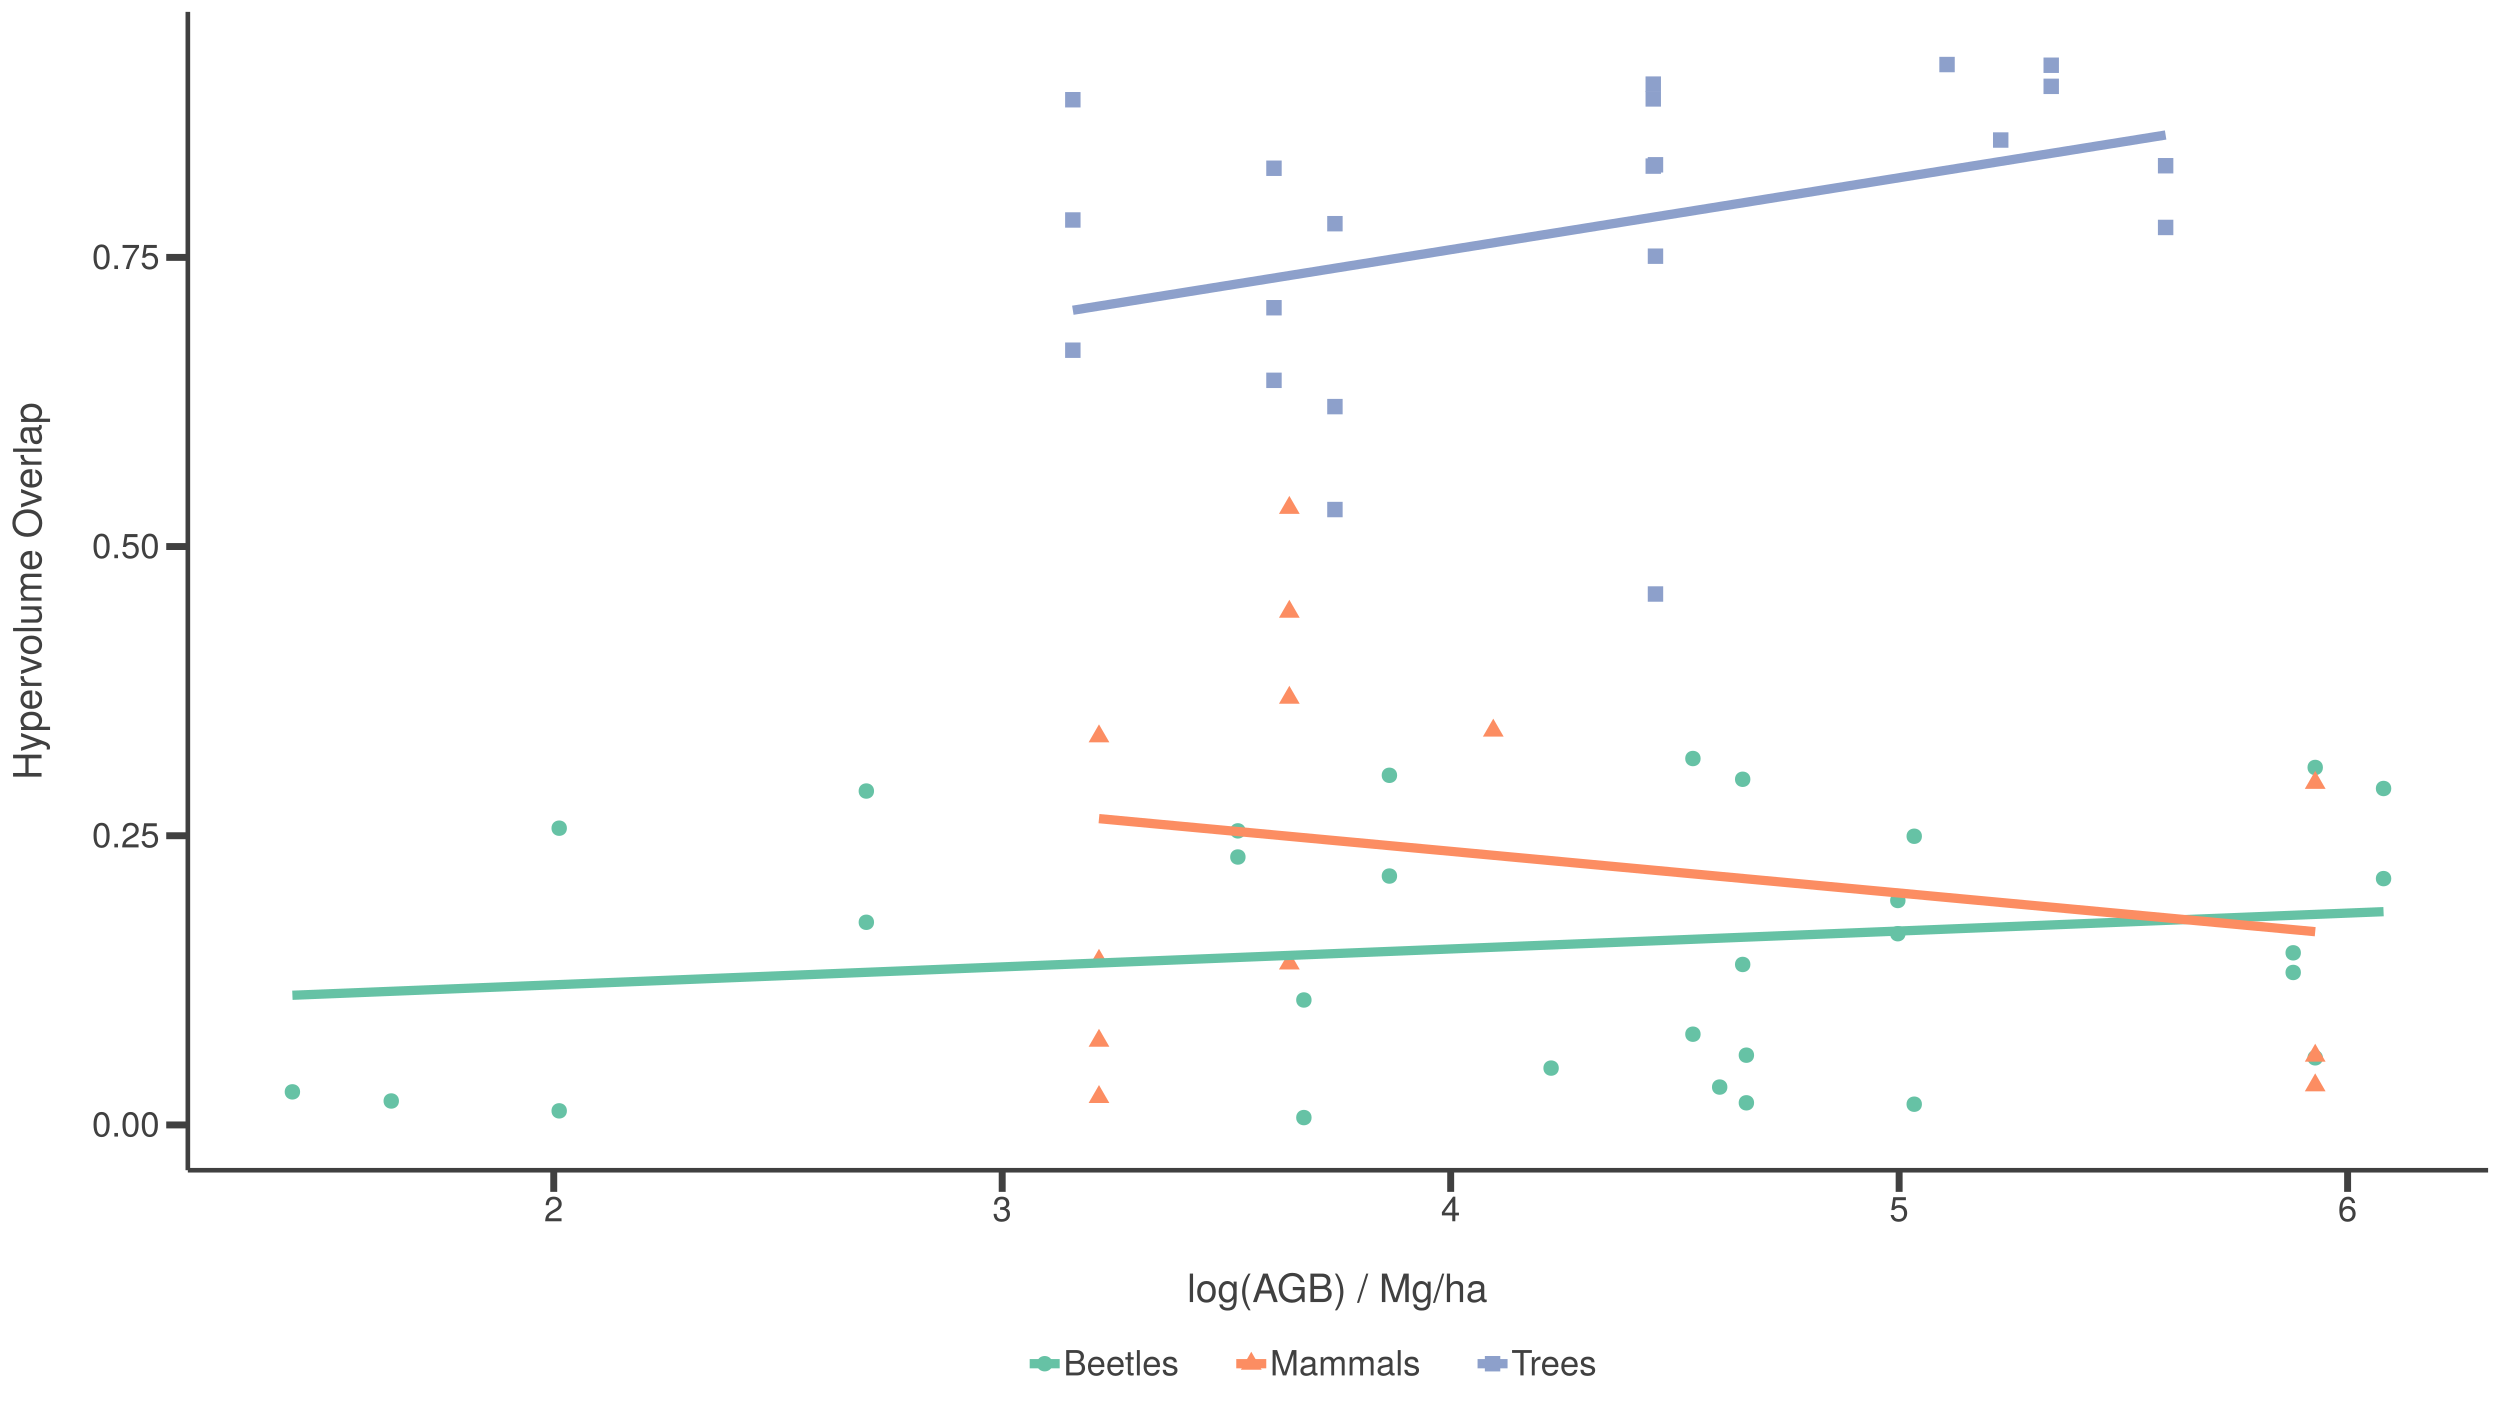 <?xml version="1.0" encoding="UTF-8"?>
<svg xmlns="http://www.w3.org/2000/svg" xmlns:xlink="http://www.w3.org/1999/xlink" width="1152pt" height="648pt" viewBox="0 0 1152 648" version="1.1">
<defs>
<g>
<symbol overflow="visible" id="glyph0-0">
<path style="stroke:none;" d=""/>
</symbol>
<symbol overflow="visible" id="glyph0-1">
<path style="stroke:none;" d="M 8.109 -5.453 C 8.109 -9.391 6.859 -11.344 4.406 -11.344 C 1.953 -11.344 0.688 -9.359 0.688 -5.547 C 0.688 -1.734 1.969 0.234 4.406 0.234 C 6.797 0.234 8.109 -1.734 8.109 -5.453 Z M 6.672 -5.578 C 6.672 -2.375 5.938 -0.922 4.375 -0.922 C 2.875 -0.922 2.125 -2.438 2.125 -5.531 C 2.125 -8.641 2.875 -10.094 4.406 -10.094 C 5.922 -10.094 6.672 -8.625 6.672 -5.578 Z M 6.672 -5.578 "/>
</symbol>
<symbol overflow="visible" id="glyph0-2">
<path style="stroke:none;" d="M 3.062 0 L 3.062 -1.656 L 1.391 -1.656 L 1.391 0 Z M 3.062 0 "/>
</symbol>
<symbol overflow="visible" id="glyph0-3">
<path style="stroke:none;" d="M 8.172 -8.016 C 8.172 -9.938 6.688 -11.344 4.547 -11.344 C 2.219 -11.344 0.875 -10.156 0.797 -7.406 L 2.203 -7.406 C 2.312 -9.312 3.109 -10.109 4.5 -10.109 C 5.781 -10.109 6.734 -9.203 6.734 -7.984 C 6.734 -7.094 6.203 -6.312 5.203 -5.75 L 3.734 -4.906 C 1.359 -3.562 0.672 -2.5 0.547 0 L 8.094 0 L 8.094 -1.391 L 2.125 -1.391 C 2.266 -2.312 2.781 -2.906 4.172 -3.734 L 5.781 -4.594 C 7.359 -5.438 8.172 -6.625 8.172 -8.016 Z M 8.172 -8.016 "/>
</symbol>
<symbol overflow="visible" id="glyph0-4">
<path style="stroke:none;" d="M 8.203 -3.766 C 8.203 -6 6.719 -7.469 4.547 -7.469 C 3.75 -7.469 3.109 -7.266 2.453 -6.781 L 2.891 -9.719 L 7.609 -9.719 L 7.609 -11.109 L 1.766 -11.109 L 0.906 -5.172 L 2.203 -5.172 C 2.859 -5.953 3.406 -6.219 4.281 -6.219 C 5.812 -6.219 6.766 -5.25 6.766 -3.562 C 6.766 -1.938 5.828 -1.016 4.281 -1.016 C 3.062 -1.016 2.297 -1.625 1.969 -2.906 L 0.562 -2.906 C 1.031 -0.656 2.297 0.234 4.312 0.234 C 6.609 0.234 8.203 -1.359 8.203 -3.766 Z M 8.203 -3.766 "/>
</symbol>
<symbol overflow="visible" id="glyph0-5">
<path style="stroke:none;" d="M 8.312 -9.922 L 8.312 -11.109 L 0.734 -11.109 L 0.734 -9.719 L 6.859 -9.719 C 4.609 -6.859 3.016 -3.547 2.203 0 L 3.719 0 C 4.344 -3.656 5.938 -7.094 8.312 -9.922 Z M 8.312 -9.922 "/>
</symbol>
<symbol overflow="visible" id="glyph0-6">
<path style="stroke:none;" d="M 8.094 -3.297 C 8.094 -4.672 7.531 -5.469 6.172 -5.938 C 7.234 -6.359 7.766 -7.094 7.766 -8.219 C 7.766 -10.172 6.469 -11.344 4.297 -11.344 C 2.016 -11.344 0.797 -10.094 0.75 -7.688 L 2.156 -7.688 C 2.188 -9.359 2.875 -10.109 4.312 -10.109 C 5.562 -10.109 6.312 -9.375 6.312 -8.172 C 6.312 -6.953 5.797 -6.469 3.531 -6.469 L 3.531 -5.281 L 4.297 -5.281 C 5.859 -5.281 6.656 -4.547 6.656 -3.281 C 6.656 -1.859 5.781 -1.016 4.297 -1.016 C 2.766 -1.016 2.016 -1.781 1.922 -3.422 L 0.516 -3.422 C 0.688 -0.891 1.938 0.234 4.25 0.234 C 6.594 0.234 8.094 -1.156 8.094 -3.297 Z M 8.094 -3.297 "/>
</symbol>
<symbol overflow="visible" id="glyph0-7">
<path style="stroke:none;" d="M 8.312 -2.719 L 8.312 -3.984 L 6.641 -3.984 L 6.641 -11.344 L 5.594 -11.344 L 0.453 -4.203 L 0.453 -2.719 L 5.234 -2.719 L 5.234 0 L 6.641 0 L 6.641 -2.719 Z M 5.234 -3.984 L 1.688 -3.984 L 5.234 -8.938 Z M 5.234 -3.984 "/>
</symbol>
<symbol overflow="visible" id="glyph0-8">
<path style="stroke:none;" d="M 8.203 -3.516 C 8.203 -5.625 6.766 -7.062 4.734 -7.062 C 3.609 -7.062 2.734 -6.625 2.125 -5.797 C 2.141 -8.562 3.047 -10.094 4.656 -10.094 C 5.641 -10.094 6.344 -9.469 6.562 -8.391 L 7.969 -8.391 C 7.703 -10.234 6.484 -11.344 4.75 -11.344 C 2.109 -11.344 0.688 -9.125 0.688 -5.172 C 0.688 -1.625 1.906 0.234 4.5 0.234 C 6.656 0.234 8.203 -1.297 8.203 -3.516 Z M 6.766 -3.406 C 6.766 -1.984 5.812 -1.016 4.516 -1.016 C 3.203 -1.016 2.203 -2.031 2.203 -3.484 C 2.203 -4.891 3.172 -5.812 4.562 -5.812 C 5.922 -5.812 6.766 -4.922 6.766 -3.406 Z M 6.766 -3.406 "/>
</symbol>
<symbol overflow="visible" id="glyph0-9">
<path style="stroke:none;" d="M 9.969 -3.328 C 9.969 -4.734 9.328 -5.578 7.844 -6.156 C 8.891 -6.656 9.453 -7.516 9.453 -8.703 C 9.453 -10.406 8.203 -11.656 6 -11.656 L 1.266 -11.656 L 1.266 0 L 6.531 0 C 8.625 0 9.969 -1.406 9.969 -3.328 Z M 7.969 -8.5 C 7.969 -7.312 7.281 -6.641 5.625 -6.641 L 2.75 -6.641 L 2.75 -10.359 L 5.625 -10.359 C 7.281 -10.359 7.969 -9.688 7.969 -8.5 Z M 8.484 -3.312 C 8.484 -2.188 7.797 -1.312 6.391 -1.312 L 2.75 -1.312 L 2.75 -5.328 L 6.391 -5.328 C 7.797 -5.328 8.484 -4.453 8.484 -3.312 Z M 8.484 -3.312 "/>
</symbol>
<symbol overflow="visible" id="glyph0-10">
<path style="stroke:none;" d="M 8.203 -3.812 C 8.203 -5.031 8.109 -5.797 7.875 -6.422 C 7.328 -7.797 6.047 -8.625 4.484 -8.625 C 2.141 -8.625 0.641 -6.891 0.641 -4.141 C 0.641 -1.391 2.094 0.234 4.453 0.234 C 6.375 0.234 7.703 -0.844 8.031 -2.547 L 6.688 -2.547 C 6.312 -1.438 5.562 -0.984 4.5 -0.984 C 3.109 -0.984 2.062 -1.891 2.031 -3.812 Z M 6.781 -4.984 C 6.781 -4.984 6.781 -4.922 6.766 -4.891 L 2.062 -4.891 C 2.172 -6.391 3.125 -7.391 4.469 -7.391 C 5.781 -7.391 6.781 -6.297 6.781 -4.984 Z M 6.781 -4.984 "/>
</symbol>
<symbol overflow="visible" id="glyph0-11">
<path style="stroke:none;" d="M 4.062 0 L 4.062 -1.125 C 3.891 -1.078 3.688 -1.062 3.422 -1.062 C 2.844 -1.062 2.688 -1.219 2.688 -1.812 L 2.688 -7.297 L 4.062 -7.297 L 4.062 -8.391 L 2.688 -8.391 L 2.688 -10.688 L 1.359 -10.688 L 1.359 -8.391 L 0.219 -8.391 L 0.219 -7.297 L 1.359 -7.297 L 1.359 -1.219 C 1.359 -0.375 1.938 0.109 2.969 0.109 C 3.297 0.109 3.609 0.078 4.062 0 Z M 4.062 0 "/>
</symbol>
<symbol overflow="visible" id="glyph0-12">
<path style="stroke:none;" d="M 2.422 0 L 2.422 -11.656 L 1.094 -11.656 L 1.094 0 Z M 2.422 0 "/>
</symbol>
<symbol overflow="visible" id="glyph0-13">
<path style="stroke:none;" d="M 7.344 -2.359 C 7.344 -3.594 6.641 -4.219 4.969 -4.625 L 3.703 -4.922 C 2.609 -5.188 2.141 -5.531 2.141 -6.125 C 2.141 -6.891 2.828 -7.391 3.922 -7.391 C 4.984 -7.391 5.562 -6.922 5.594 -6.047 L 7.016 -6.047 C 6.984 -7.703 5.906 -8.625 3.969 -8.625 C 2.016 -8.625 0.75 -7.609 0.75 -6.062 C 0.75 -4.75 1.422 -4.125 3.406 -3.641 L 4.656 -3.344 C 5.578 -3.125 5.953 -2.844 5.953 -2.234 C 5.953 -1.453 5.172 -0.984 4 -0.984 C 2.797 -0.984 2.125 -1.281 1.953 -2.562 L 0.547 -2.562 C 0.609 -0.625 1.703 0.234 3.891 0.234 C 6 0.234 7.344 -0.734 7.344 -2.359 Z M 7.344 -2.359 "/>
</symbol>
<symbol overflow="visible" id="glyph0-14">
<path style="stroke:none;" d="M 12.172 0 L 12.172 -11.656 L 10.109 -11.656 L 6.719 -1.5 L 3.266 -11.656 L 1.203 -11.656 L 1.203 0 L 2.609 0 L 2.609 -9.781 L 5.922 0 L 7.484 0 L 10.766 -9.781 L 10.766 0 Z M 12.172 0 "/>
</symbol>
<symbol overflow="visible" id="glyph0-15">
<path style="stroke:none;" d="M 8.562 -0.031 L 8.562 -1.047 C 8.422 -1.016 8.359 -1.016 8.266 -1.016 C 7.812 -1.016 7.547 -1.25 7.547 -1.656 L 7.547 -6.344 C 7.547 -7.828 6.469 -8.625 4.406 -8.625 C 2.375 -8.625 1.125 -7.844 1.047 -5.906 L 2.391 -5.906 C 2.5 -6.922 3.109 -7.391 4.359 -7.391 C 5.547 -7.391 6.219 -6.938 6.219 -6.141 L 6.219 -5.797 C 6.219 -5.234 5.891 -4.984 4.828 -4.859 C 2.938 -4.625 2.656 -4.562 2.141 -4.359 C 1.172 -3.953 0.672 -3.203 0.672 -2.172 C 0.672 -0.656 1.734 0.234 3.422 0.234 C 4.5 0.234 5.531 -0.203 6.266 -0.984 C 6.422 -0.359 6.984 0.109 7.641 0.109 C 7.922 0.109 8.125 0.078 8.562 -0.031 Z M 6.219 -2.891 C 6.219 -1.703 5.016 -0.922 3.719 -0.922 C 2.672 -0.922 2.062 -1.297 2.062 -2.203 C 2.062 -3.094 2.656 -3.469 4.078 -3.688 C 5.484 -3.875 5.781 -3.938 6.219 -4.141 Z M 6.219 -2.891 "/>
</symbol>
<symbol overflow="visible" id="glyph0-16">
<path style="stroke:none;" d="M 12.156 0 L 12.156 -6.281 C 12.156 -7.797 11.328 -8.625 9.766 -8.625 C 8.641 -8.625 7.969 -8.281 7.188 -7.344 C 6.688 -8.234 6.016 -8.625 4.922 -8.625 C 3.812 -8.625 3.078 -8.203 2.359 -7.203 L 2.359 -8.391 L 1.141 -8.391 L 1.141 0 L 2.469 0 L 2.469 -5.266 C 2.469 -6.484 3.344 -7.453 4.438 -7.453 C 5.422 -7.453 5.984 -6.844 5.984 -5.781 L 5.984 0 L 7.312 0 L 7.312 -5.266 C 7.312 -6.484 8.203 -7.453 9.297 -7.453 C 10.266 -7.453 10.828 -6.828 10.828 -5.781 L 10.828 0 Z M 12.156 0 "/>
</symbol>
<symbol overflow="visible" id="glyph0-17">
<path style="stroke:none;" d="M 9.484 -10.359 L 9.484 -11.656 L 0.344 -11.656 L 0.344 -10.359 L 4.172 -10.359 L 4.172 0 L 5.656 0 L 5.656 -10.359 Z M 9.484 -10.359 "/>
</symbol>
<symbol overflow="visible" id="glyph0-18">
<path style="stroke:none;" d="M 5.141 -7.219 L 5.141 -8.578 C 4.906 -8.609 4.797 -8.625 4.625 -8.625 C 3.766 -8.625 3.109 -8.109 2.344 -6.859 L 2.344 -8.391 L 1.125 -8.391 L 1.125 0 L 2.453 0 L 2.453 -4.359 C 2.453 -6.234 3.078 -7.188 5.141 -7.219 Z M 5.141 -7.219 "/>
</symbol>
<symbol overflow="visible" id="glyph1-0">
<path style="stroke:none;" d=""/>
</symbol>
<symbol overflow="visible" id="glyph1-1">
<path style="stroke:none;" d="M 2.719 0 L 2.719 -13.125 L 1.219 -13.125 L 1.219 0 Z M 2.719 0 "/>
</symbol>
<symbol overflow="visible" id="glyph1-2">
<path style="stroke:none;" d="M 9.188 -4.641 C 9.188 -7.906 7.609 -9.703 4.891 -9.703 C 2.25 -9.703 0.641 -7.891 0.641 -4.719 C 0.641 -1.547 2.234 0.266 4.906 0.266 C 7.562 0.266 9.188 -1.547 9.188 -4.641 Z M 7.609 -4.656 C 7.609 -2.453 6.562 -1.109 4.906 -1.109 C 3.234 -1.109 2.219 -2.438 2.219 -4.719 C 2.219 -6.984 3.234 -8.312 4.906 -8.312 C 6.609 -8.312 7.609 -7 7.609 -4.656 Z M 7.609 -4.656 "/>
</symbol>
<symbol overflow="visible" id="glyph1-3">
<path style="stroke:none;" d="M 8.797 -1.547 L 8.797 -9.438 L 7.422 -9.438 L 7.422 -8.062 C 6.656 -9.188 5.734 -9.703 4.531 -9.703 C 2.141 -9.703 0.516 -7.688 0.516 -4.625 C 0.516 -1.656 2.203 0.266 4.406 0.266 C 5.594 0.266 6.422 -0.234 7.422 -1.422 L 7.422 -0.797 C 7.422 1.703 6.391 2.656 4.641 2.656 C 3.453 2.656 2.531 2.234 2.359 1.078 L 0.828 1.078 C 0.984 2.859 2.375 3.922 4.594 3.922 C 7.547 3.922 8.797 2.609 8.797 -1.547 Z M 7.266 -4.656 C 7.266 -2.406 6.297 -1.109 4.719 -1.109 C 3.078 -1.109 2.094 -2.438 2.094 -4.719 C 2.094 -6.984 3.094 -8.312 4.703 -8.312 C 6.312 -8.312 7.266 -6.953 7.266 -4.656 Z M 7.266 -4.656 "/>
</symbol>
<symbol overflow="visible" id="glyph1-4">
<path style="stroke:none;" d="M 5.234 3.812 C 3.656 1.234 2.766 -1.781 2.766 -4.656 C 2.766 -7.531 3.656 -10.562 5.234 -13.125 L 4.25 -13.125 C 2.453 -10.766 1.312 -7.484 1.312 -4.656 C 1.312 -1.812 2.453 1.453 4.25 3.812 Z M 5.234 3.812 "/>
</symbol>
<symbol overflow="visible" id="glyph1-5">
<path style="stroke:none;" d="M 11.75 0 L 7.141 -13.125 L 4.984 -13.125 L 0.312 0 L 2.094 0 L 3.469 -3.938 L 8.531 -3.938 L 9.875 0 Z M 8.062 -5.344 L 3.891 -5.344 L 6.047 -11.328 Z M 8.062 -5.344 "/>
</symbol>
<symbol overflow="visible" id="glyph1-6">
<path style="stroke:none;" d="M 12.766 0 L 12.766 -6.938 L 7.297 -6.938 L 7.297 -5.453 L 11.281 -5.453 L 11.281 -5.094 C 11.281 -2.75 9.562 -1.156 7.156 -1.156 C 4.188 -1.156 2.469 -3.312 2.469 -6.516 C 2.469 -9.734 4.297 -11.969 7.078 -11.969 C 9.078 -11.969 10.516 -10.828 10.875 -9.141 L 12.578 -9.141 C 12.109 -11.812 10.094 -13.453 7.094 -13.453 C 3.078 -13.453 0.797 -10.344 0.797 -6.422 C 0.797 -2.391 3.266 0.328 6.797 0.328 C 8.594 0.328 10.016 -0.312 11.281 -1.734 L 11.703 0 Z M 12.766 0 "/>
</symbol>
<symbol overflow="visible" id="glyph1-7">
<path style="stroke:none;" d="M 11.219 -3.75 C 11.219 -5.328 10.5 -6.281 8.812 -6.938 C 10.016 -7.484 10.641 -8.453 10.641 -9.797 C 10.641 -11.703 9.234 -13.125 6.75 -13.125 L 1.422 -13.125 L 1.422 0 L 7.344 0 C 9.703 0 11.219 -1.578 11.219 -3.75 Z M 8.969 -9.562 C 8.969 -8.219 8.188 -7.469 6.344 -7.469 L 3.094 -7.469 L 3.094 -11.641 L 6.344 -11.641 C 8.188 -11.641 8.969 -10.891 8.969 -9.562 Z M 9.547 -3.719 C 9.547 -2.469 8.766 -1.469 7.188 -1.469 L 3.094 -1.469 L 3.094 -6 L 7.188 -6 C 8.766 -6 9.547 -5 9.547 -3.719 Z M 9.547 -3.719 "/>
</symbol>
<symbol overflow="visible" id="glyph1-8">
<path style="stroke:none;" d="M 4.609 -4.641 C 4.609 -7.484 3.469 -10.766 1.672 -13.125 L 0.688 -13.125 C 2.266 -10.547 3.156 -7.531 3.156 -4.641 C 3.156 -1.781 2.266 1.266 0.688 3.812 L 1.672 3.812 C 3.469 1.453 4.609 -1.812 4.609 -4.641 Z M 4.609 -4.641 "/>
</symbol>
<symbol overflow="visible" id="glyph1-9">
<path style="stroke:none;" d=""/>
</symbol>
<symbol overflow="visible" id="glyph1-10">
<path style="stroke:none;" d="M 5.109 -13.125 L 4.125 -13.125 L -0.141 0.359 L 0.844 0.359 Z M 5.109 -13.125 "/>
</symbol>
<symbol overflow="visible" id="glyph1-11">
<path style="stroke:none;" d="M 13.703 0 L 13.703 -13.125 L 11.375 -13.125 L 7.562 -1.688 L 3.672 -13.125 L 1.344 -13.125 L 1.344 0 L 2.938 0 L 2.938 -11 L 6.656 0 L 8.422 0 L 12.109 -11 L 12.109 0 Z M 13.703 0 "/>
</symbol>
<symbol overflow="visible" id="glyph1-12">
<path style="stroke:none;" d="M 8.75 0 L 8.75 -7.125 C 8.75 -8.719 7.609 -9.703 5.781 -9.703 C 4.453 -9.703 3.641 -9.281 2.75 -8.141 L 2.75 -13.125 L 1.266 -13.125 L 1.266 0 L 2.75 0 L 2.75 -5.203 C 2.75 -7.125 3.766 -8.391 5.312 -8.391 C 6.375 -8.391 7.25 -7.781 7.25 -6.531 L 7.25 0 Z M 8.75 0 "/>
</symbol>
<symbol overflow="visible" id="glyph1-13">
<path style="stroke:none;" d="M 9.625 -0.031 L 9.625 -1.172 C 9.469 -1.141 9.391 -1.141 9.312 -1.141 C 8.781 -1.141 8.5 -1.406 8.5 -1.875 L 8.5 -7.125 C 8.5 -8.797 7.266 -9.703 4.953 -9.703 C 2.656 -9.703 1.266 -8.812 1.172 -6.641 L 2.688 -6.641 C 2.812 -7.797 3.484 -8.312 4.891 -8.312 C 6.25 -8.312 7 -7.812 7 -6.906 L 7 -6.516 C 7 -5.891 6.625 -5.609 5.438 -5.469 C 3.312 -5.203 2.984 -5.125 2.406 -4.891 C 1.312 -4.453 0.75 -3.594 0.75 -2.453 C 0.75 -0.734 1.938 0.266 3.859 0.266 C 5.062 0.266 6.234 -0.234 7.062 -1.109 C 7.219 -0.391 7.859 0.125 8.609 0.125 C 8.906 0.125 9.141 0.094 9.625 -0.031 Z M 7 -3.266 C 7 -1.906 5.641 -1.047 4.172 -1.047 C 3 -1.047 2.328 -1.453 2.328 -2.484 C 2.328 -3.469 2.984 -3.906 4.594 -4.141 C 6.172 -4.359 6.5 -4.422 7 -4.656 Z M 7 -3.266 "/>
</symbol>
<symbol overflow="visible" id="glyph2-0">
<path style="stroke:none;" d=""/>
</symbol>
<symbol overflow="visible" id="glyph2-1">
<path style="stroke:none;" d="M 0 -11.594 L -13.125 -11.594 L -13.125 -9.922 L -7.453 -9.922 L -7.453 -3.172 L -13.125 -3.172 L -13.125 -1.5 L 0 -1.5 L 0 -3.172 L -5.969 -3.172 L -5.969 -9.922 L 0 -9.922 Z M 0 -11.594 "/>
</symbol>
<symbol overflow="visible" id="glyph2-2">
<path style="stroke:none;" d="M -9.438 -8.609 L -9.438 -6.984 L -2.094 -4.375 L -9.438 -1.969 L -9.438 -0.359 L 0.031 -3.547 L 1.531 -2.969 C 2.203 -2.719 2.453 -2.406 2.453 -1.766 C 2.453 -1.547 2.406 -1.297 2.344 -0.969 L 3.688 -0.969 C 3.859 -1.281 3.922 -1.578 3.922 -1.984 C 3.922 -3.047 3.328 -3.906 1.984 -4.406 Z M -9.438 -8.609 "/>
</symbol>
<symbol overflow="visible" id="glyph2-3">
<path style="stroke:none;" d="M -4.625 -9.406 C -7.797 -9.406 -9.703 -7.859 -9.703 -5.359 C -9.703 -4.094 -9.125 -3.062 -8.016 -2.359 L -9.438 -2.359 L -9.438 -0.984 L 3.922 -0.984 L 3.922 -2.484 L -1.141 -2.484 C -0.156 -3.281 0.266 -4.156 0.266 -5.375 C 0.266 -7.812 -1.625 -9.406 -4.625 -9.406 Z M -4.656 -7.844 C -2.516 -7.844 -1.141 -6.75 -1.141 -5.109 C -1.141 -3.531 -2.438 -2.484 -4.641 -2.484 C -6.859 -2.484 -8.297 -3.531 -8.297 -5.109 C -8.297 -6.766 -6.906 -7.844 -4.656 -7.844 Z M -4.656 -7.844 "/>
</symbol>
<symbol overflow="visible" id="glyph2-4">
<path style="stroke:none;" d="M -4.281 -9.234 C -5.656 -9.234 -6.516 -9.125 -7.219 -8.859 C -8.766 -8.25 -9.703 -6.797 -9.703 -5.047 C -9.703 -2.406 -7.766 -0.719 -4.656 -0.719 C -1.562 -0.719 0.266 -2.359 0.266 -5 C 0.266 -7.156 -0.953 -8.656 -2.859 -9.031 L -2.859 -7.531 C -1.625 -7.109 -1.109 -6.266 -1.109 -5.062 C -1.109 -3.484 -2.125 -2.328 -4.281 -2.281 Z M -5.609 -7.625 C -5.609 -7.625 -5.547 -7.625 -5.516 -7.609 L -5.516 -2.328 C -7.188 -2.453 -8.312 -3.516 -8.312 -5.016 C -8.312 -6.5 -7.094 -7.625 -5.609 -7.625 Z M -5.609 -7.625 "/>
</symbol>
<symbol overflow="visible" id="glyph2-5">
<path style="stroke:none;" d="M -8.125 -5.781 L -9.641 -5.781 C -9.688 -5.531 -9.703 -5.406 -9.703 -5.203 C -9.703 -4.234 -9.125 -3.484 -7.719 -2.625 L -9.438 -2.625 L -9.438 -1.266 L 0 -1.266 L 0 -2.75 L -4.891 -2.75 C -7.016 -2.75 -8.078 -3.453 -8.125 -5.781 Z M -8.125 -5.781 "/>
</symbol>
<symbol overflow="visible" id="glyph2-6">
<path style="stroke:none;" d="M -9.438 -8.75 L -9.438 -7.062 L -1.781 -4.391 L -9.438 -1.875 L -9.438 -0.188 L 0 -3.484 L 0 -5.125 Z M -9.438 -8.75 "/>
</symbol>
<symbol overflow="visible" id="glyph2-7">
<path style="stroke:none;" d="M -4.641 -9.188 C -7.906 -9.188 -9.703 -7.609 -9.703 -4.891 C -9.703 -2.25 -7.891 -0.641 -4.719 -0.641 C -1.547 -0.641 0.266 -2.234 0.266 -4.906 C 0.266 -7.562 -1.547 -9.188 -4.641 -9.188 Z M -4.656 -7.609 C -2.453 -7.609 -1.109 -6.562 -1.109 -4.906 C -1.109 -3.234 -2.438 -2.219 -4.719 -2.219 C -6.984 -2.219 -8.312 -3.234 -8.312 -4.906 C -8.312 -6.609 -7 -7.609 -4.656 -7.609 Z M -4.656 -7.609 "/>
</symbol>
<symbol overflow="visible" id="glyph2-8">
<path style="stroke:none;" d="M 0 -2.719 L -13.125 -2.719 L -13.125 -1.219 L 0 -1.219 Z M 0 -2.719 "/>
</symbol>
<symbol overflow="visible" id="glyph2-9">
<path style="stroke:none;" d="M 0 -8.672 L -9.438 -8.672 L -9.438 -7.188 L -4.234 -7.188 C -2.297 -7.188 -1.047 -6.172 -1.047 -4.609 C -1.047 -3.422 -1.766 -2.656 -2.891 -2.656 L -9.438 -2.656 L -9.438 -1.172 L -2.297 -1.172 C -0.734 -1.172 0.266 -2.344 0.266 -4.172 C 0.266 -5.562 -0.219 -6.438 -1.453 -7.328 L 0 -7.328 Z M 0 -8.672 "/>
</symbol>
<symbol overflow="visible" id="glyph2-10">
<path style="stroke:none;" d="M 0 -13.688 L -7.078 -13.688 C -8.766 -13.688 -9.703 -12.75 -9.703 -10.984 C -9.703 -9.719 -9.328 -8.969 -8.266 -8.078 C -9.266 -7.531 -9.703 -6.766 -9.703 -5.547 C -9.703 -4.281 -9.234 -3.453 -8.094 -2.641 L -9.438 -2.641 L -9.438 -1.281 L 0 -1.281 L 0 -2.766 L -5.922 -2.766 C -7.297 -2.766 -8.391 -3.766 -8.391 -4.984 C -8.391 -6.109 -7.703 -6.734 -6.5 -6.734 L 0 -6.734 L 0 -8.219 L -5.922 -8.219 C -7.297 -8.219 -8.391 -9.234 -8.391 -10.453 C -8.391 -11.562 -7.688 -12.188 -6.5 -12.188 L 0 -12.188 Z M 0 -13.688 "/>
</symbol>
<symbol overflow="visible" id="glyph2-11">
<path style="stroke:none;" d=""/>
</symbol>
<symbol overflow="visible" id="glyph2-12">
<path style="stroke:none;" d="M -6.359 -13.359 C -10.578 -13.359 -13.453 -10.859 -13.453 -7 C -13.453 -3.234 -10.562 -0.688 -6.469 -0.688 C -2.359 -0.688 0.328 -3.234 0.328 -7.016 C 0.328 -10.875 -2.5 -13.359 -6.359 -13.359 Z M -6.391 -11.688 C -3.219 -11.688 -1.156 -9.797 -1.156 -7.016 C -1.156 -4.234 -3.219 -2.359 -6.469 -2.359 C -9.703 -2.359 -11.969 -4.234 -11.969 -7 C -11.969 -9.844 -9.703 -11.688 -6.391 -11.688 Z M -6.391 -11.688 "/>
</symbol>
<symbol overflow="visible" id="glyph2-13">
<path style="stroke:none;" d="M -0.031 -9.625 L -1.172 -9.625 C -1.141 -9.469 -1.141 -9.391 -1.141 -9.312 C -1.141 -8.781 -1.406 -8.5 -1.875 -8.5 L -7.125 -8.5 C -8.797 -8.5 -9.703 -7.266 -9.703 -4.953 C -9.703 -2.656 -8.812 -1.266 -6.641 -1.172 L -6.641 -2.688 C -7.797 -2.812 -8.312 -3.484 -8.312 -4.891 C -8.312 -6.25 -7.812 -7 -6.906 -7 L -6.516 -7 C -5.891 -7 -5.609 -6.625 -5.469 -5.438 C -5.203 -3.312 -5.125 -2.984 -4.891 -2.406 C -4.453 -1.312 -3.594 -0.75 -2.453 -0.75 C -0.734 -0.75 0.266 -1.938 0.266 -3.859 C 0.266 -5.062 -0.234 -6.234 -1.109 -7.062 C -0.391 -7.219 0.125 -7.859 0.125 -8.609 C 0.125 -8.906 0.094 -9.141 -0.031 -9.625 Z M -3.266 -7 C -1.906 -7 -1.047 -5.641 -1.047 -4.172 C -1.047 -3 -1.453 -2.328 -2.484 -2.328 C -3.469 -2.328 -3.906 -2.984 -4.141 -4.594 C -4.359 -6.172 -4.422 -6.5 -4.656 -7 Z M -3.266 -7 "/>
</symbol>
</g>
<clipPath id="clip1">
  <path d="M 86.559 5.48 L 1147 5.48 L 1147 540 L 86.559 540 Z M 86.559 5.48 "/>
</clipPath>
</defs>
<g id="surface16">
<rect x="0" y="0" width="1152" height="648" style="fill:rgb(100%,100%,100%);fill-opacity:1;stroke:none;"/>
<rect x="0" y="0" width="1152" height="648" style="fill:rgb(100%,100%,100%);fill-opacity:1;stroke:none;"/>
<path style="fill:none;stroke-width:1.067;stroke-linecap:round;stroke-linejoin:round;stroke:rgb(100%,100%,100%);stroke-opacity:1;stroke-miterlimit:10;" d="M 0 648 L 1152 648 L 1152 0 L 0 0 Z M 0 648 "/>
<g clip-path="url(#clip1)" clip-rule="nonzero">
<path style=" stroke:none;fill-rule:nonzero;fill:rgb(100%,100%,100%);fill-opacity:1;" d="M 86.559 539.242 L 1146.52 539.242 L 1146.52 5.48 L 86.559 5.48 Z M 86.559 539.242 "/>
</g>
<path style=" stroke:none;fill-rule:nonzero;fill:rgb(55.294%,62.745%,79.608%);fill-opacity:1;" d="M 994.363 79.926 L 1001.477 79.926 L 1001.477 72.816 L 994.363 72.816 Z M 994.363 79.926 "/>
<path style=" stroke:none;fill-rule:nonzero;fill:rgb(55.294%,62.745%,79.608%);fill-opacity:1;" d="M 994.363 108.363 L 1001.477 108.363 L 1001.477 101.25 L 994.363 101.25 Z M 994.363 108.363 "/>
<path style=" stroke:none;fill-rule:nonzero;fill:rgb(55.294%,62.745%,79.608%);fill-opacity:1;" d="M 611.578 190.922 L 618.688 190.922 L 618.688 183.812 L 611.578 183.812 Z M 611.578 190.922 "/>
<path style=" stroke:none;fill-rule:nonzero;fill:rgb(55.294%,62.745%,79.608%);fill-opacity:1;" d="M 611.578 106.629 L 618.688 106.629 L 618.688 99.52 L 611.578 99.52 Z M 611.578 106.629 "/>
<path style=" stroke:none;fill-rule:nonzero;fill:rgb(55.294%,62.745%,79.608%);fill-opacity:1;" d="M 611.578 238.352 L 618.688 238.352 L 618.688 231.242 L 611.578 231.242 Z M 611.578 238.352 "/>
<path style=" stroke:none;fill-rule:nonzero;fill:rgb(55.294%,62.745%,79.608%);fill-opacity:1;" d="M 490.805 164.93 L 497.918 164.93 L 497.918 157.816 L 490.805 157.816 Z M 490.805 164.93 "/>
<path style=" stroke:none;fill-rule:nonzero;fill:rgb(55.294%,62.745%,79.608%);fill-opacity:1;" d="M 490.805 49.512 L 497.918 49.512 L 497.918 42.398 L 490.805 42.398 Z M 490.805 49.512 "/>
<path style=" stroke:none;fill-rule:nonzero;fill:rgb(55.294%,62.745%,79.608%);fill-opacity:1;" d="M 490.805 104.926 L 497.918 104.926 L 497.918 97.816 L 490.805 97.816 Z M 490.805 104.926 "/>
<path style=" stroke:none;fill-rule:nonzero;fill:rgb(55.294%,62.745%,79.608%);fill-opacity:1;" d="M 918.371 68.082 L 925.484 68.082 L 925.484 60.973 L 918.371 60.973 Z M 918.371 68.082 "/>
<path style=" stroke:none;fill-rule:nonzero;fill:rgb(55.294%,62.745%,79.608%);fill-opacity:1;" d="M 893.641 33.297 L 900.75 33.297 L 900.75 26.188 L 893.641 26.188 Z M 893.641 33.297 "/>
<path style=" stroke:none;fill-rule:nonzero;fill:rgb(55.294%,62.745%,79.608%);fill-opacity:1;" d="M 759.289 79.496 L 766.398 79.496 L 766.398 72.383 L 759.289 72.383 Z M 759.289 79.496 "/>
<path style=" stroke:none;fill-rule:nonzero;fill:rgb(55.294%,62.745%,79.608%);fill-opacity:1;" d="M 759.289 121.605 L 766.398 121.605 L 766.398 114.496 L 759.289 114.496 Z M 759.289 121.605 "/>
<path style=" stroke:none;fill-rule:nonzero;fill:rgb(55.294%,62.745%,79.608%);fill-opacity:1;" d="M 759.289 277.277 L 766.398 277.277 L 766.398 270.164 L 759.289 270.164 Z M 759.289 277.277 "/>
<path style=" stroke:none;fill-rule:nonzero;fill:rgb(55.294%,62.745%,79.608%);fill-opacity:1;" d="M 758.266 42.316 L 765.375 42.316 L 765.375 35.207 L 758.266 35.207 Z M 758.266 42.316 "/>
<path style=" stroke:none;fill-rule:nonzero;fill:rgb(55.294%,62.745%,79.608%);fill-opacity:1;" d="M 758.266 49.133 L 765.375 49.133 L 765.375 42.023 L 758.266 42.023 Z M 758.266 49.133 "/>
<path style=" stroke:none;fill-rule:nonzero;fill:rgb(55.294%,62.745%,79.608%);fill-opacity:1;" d="M 758.266 80.098 L 765.375 80.098 L 765.375 72.988 L 758.266 72.988 Z M 758.266 80.098 "/>
<path style=" stroke:none;fill-rule:nonzero;fill:rgb(55.294%,62.745%,79.608%);fill-opacity:1;" d="M 941.645 33.621 L 948.754 33.621 L 948.754 26.508 L 941.645 26.508 Z M 941.645 33.621 "/>
<path style=" stroke:none;fill-rule:nonzero;fill:rgb(55.294%,62.745%,79.608%);fill-opacity:1;" d="M 941.645 43.34 L 948.754 43.34 L 948.754 36.23 L 941.645 36.23 Z M 941.645 43.34 "/>
<path style=" stroke:none;fill-rule:nonzero;fill:rgb(55.294%,62.745%,79.608%);fill-opacity:1;" d="M 583.492 178.809 L 590.602 178.809 L 590.602 171.699 L 583.492 171.699 Z M 583.492 178.809 "/>
<path style=" stroke:none;fill-rule:nonzero;fill:rgb(55.294%,62.745%,79.608%);fill-opacity:1;" d="M 583.492 81.082 L 590.602 81.082 L 590.602 73.973 L 583.492 73.973 Z M 583.492 81.082 "/>
<path style=" stroke:none;fill-rule:nonzero;fill:rgb(55.294%,62.745%,79.608%);fill-opacity:1;" d="M 583.492 145.359 L 590.602 145.359 L 590.602 138.246 L 583.492 138.246 Z M 583.492 145.359 "/>
<path style=" stroke:none;fill-rule:nonzero;fill:rgb(40%,76.078%,64.706%);fill-opacity:1;" d="M 604.383 460.793 C 604.383 465.535 597.273 465.535 597.273 460.793 C 597.273 456.055 604.383 456.055 604.383 460.793 "/>
<path style=" stroke:none;fill-rule:nonzero;fill:rgb(40%,76.078%,64.706%);fill-opacity:1;" d="M 604.383 514.98 C 604.383 519.723 597.273 519.723 597.273 514.98 C 597.273 510.242 604.383 510.242 604.383 514.98 "/>
<path style=" stroke:none;fill-rule:nonzero;fill:rgb(40%,76.078%,64.706%);fill-opacity:1;" d="M 718.301 492.18 C 718.301 496.918 711.191 496.918 711.191 492.18 C 711.191 487.438 718.301 487.438 718.301 492.18 "/>
<path style=" stroke:none;fill-rule:nonzero;fill:rgb(40%,76.078%,64.706%);fill-opacity:1;" d="M 643.797 403.688 C 643.797 408.426 636.684 408.426 636.684 403.688 C 636.684 398.945 643.797 398.945 643.797 403.688 "/>
<path style=" stroke:none;fill-rule:nonzero;fill:rgb(40%,76.078%,64.706%);fill-opacity:1;" d="M 643.797 357.262 C 643.797 362.004 636.684 362.004 636.684 357.262 C 636.684 352.52 643.797 352.52 643.797 357.262 "/>
<path style=" stroke:none;fill-rule:nonzero;fill:rgb(40%,76.078%,64.706%);fill-opacity:1;" d="M 573.969 394.906 C 573.969 399.648 566.859 399.648 566.859 394.906 C 566.859 390.168 573.969 390.168 573.969 394.906 "/>
<path style=" stroke:none;fill-rule:nonzero;fill:rgb(40%,76.078%,64.706%);fill-opacity:1;" d="M 573.969 382.863 C 573.969 387.605 566.859 387.605 566.859 382.863 C 566.859 378.125 573.969 378.125 573.969 382.863 "/>
<path style=" stroke:none;fill-rule:nonzero;fill:rgb(40%,76.078%,64.706%);fill-opacity:1;" d="M 402.766 424.984 C 402.766 429.727 395.652 429.727 395.652 424.984 C 395.652 420.246 402.766 420.246 402.766 424.984 "/>
<path style=" stroke:none;fill-rule:nonzero;fill:rgb(40%,76.078%,64.706%);fill-opacity:1;" d="M 402.766 364.512 C 402.766 369.25 395.652 369.25 395.652 364.512 C 395.652 359.77 402.766 359.77 402.766 364.512 "/>
<path style=" stroke:none;fill-rule:nonzero;fill:rgb(40%,76.078%,64.706%);fill-opacity:1;" d="M 806.582 359.09 C 806.582 363.832 799.473 363.832 799.473 359.09 C 799.473 354.352 806.582 354.352 806.582 359.09 "/>
<path style=" stroke:none;fill-rule:nonzero;fill:rgb(40%,76.078%,64.706%);fill-opacity:1;" d="M 806.582 444.422 C 806.582 449.164 799.473 449.164 799.473 444.422 C 799.473 439.684 806.582 439.684 806.582 444.422 "/>
<path style=" stroke:none;fill-rule:nonzero;fill:rgb(40%,76.078%,64.706%);fill-opacity:1;" d="M 783.652 349.527 C 783.652 354.27 776.543 354.27 776.543 349.527 C 776.543 344.785 783.652 344.785 783.652 349.527 "/>
<path style=" stroke:none;fill-rule:nonzero;fill:rgb(40%,76.078%,64.706%);fill-opacity:1;" d="M 783.652 476.559 C 783.652 481.301 776.543 481.301 776.543 476.559 C 776.543 471.82 783.652 471.82 783.652 476.559 "/>
<path style=" stroke:none;fill-rule:nonzero;fill:rgb(40%,76.078%,64.706%);fill-opacity:1;" d="M 885.629 508.82 C 885.629 513.559 878.52 513.559 878.52 508.82 C 878.52 504.078 885.629 504.078 885.629 508.82 "/>
<path style=" stroke:none;fill-rule:nonzero;fill:rgb(40%,76.078%,64.706%);fill-opacity:1;" d="M 885.629 385.344 C 885.629 390.086 878.52 390.086 878.52 385.344 C 878.52 380.605 885.629 380.605 885.629 385.344 "/>
<path style=" stroke:none;fill-rule:nonzero;fill:rgb(40%,76.078%,64.706%);fill-opacity:1;" d="M 878.074 414.941 C 878.074 419.684 870.965 419.684 870.965 414.941 C 870.965 410.203 878.074 410.203 878.074 414.941 "/>
<path style=" stroke:none;fill-rule:nonzero;fill:rgb(40%,76.078%,64.706%);fill-opacity:1;" d="M 878.074 430.258 C 878.074 434.996 870.965 434.996 870.965 430.258 C 870.965 425.516 878.074 425.516 878.074 430.258 "/>
<path style=" stroke:none;fill-rule:nonzero;fill:rgb(40%,76.078%,64.706%);fill-opacity:1;" d="M 808.289 486.23 C 808.289 490.969 801.18 490.969 801.18 486.23 C 801.18 481.488 808.289 481.488 808.289 486.23 "/>
<path style=" stroke:none;fill-rule:nonzero;fill:rgb(40%,76.078%,64.706%);fill-opacity:1;" d="M 808.289 508.176 C 808.289 512.918 801.18 512.918 801.18 508.176 C 801.18 503.438 808.289 503.438 808.289 508.176 "/>
<path style=" stroke:none;fill-rule:nonzero;fill:rgb(40%,76.078%,64.706%);fill-opacity:1;" d="M 1101.895 404.863 C 1101.895 409.602 1094.785 409.602 1094.785 404.863 C 1094.785 400.121 1101.895 400.121 1101.895 404.863 "/>
<path style=" stroke:none;fill-rule:nonzero;fill:rgb(40%,76.078%,64.706%);fill-opacity:1;" d="M 1101.895 363.34 C 1101.895 368.082 1094.785 368.082 1094.785 363.34 C 1094.785 358.602 1101.895 358.602 1101.895 363.34 "/>
<path style=" stroke:none;fill-rule:nonzero;fill:rgb(40%,76.078%,64.706%);fill-opacity:1;" d="M 1070.402 353.648 C 1070.402 358.391 1063.289 358.391 1063.289 353.648 C 1063.289 348.91 1070.402 348.91 1070.402 353.648 "/>
<path style=" stroke:none;fill-rule:nonzero;fill:rgb(40%,76.078%,64.706%);fill-opacity:1;" d="M 1070.402 487.457 C 1070.402 492.195 1063.289 492.195 1063.289 487.457 C 1063.289 482.715 1070.402 482.715 1070.402 487.457 "/>
<path style=" stroke:none;fill-rule:nonzero;fill:rgb(40%,76.078%,64.706%);fill-opacity:1;" d="M 1060.262 448.117 C 1060.262 452.855 1053.148 452.855 1053.148 448.117 C 1053.148 443.375 1060.262 443.375 1060.262 448.117 "/>
<path style=" stroke:none;fill-rule:nonzero;fill:rgb(40%,76.078%,64.706%);fill-opacity:1;" d="M 1060.262 439.059 C 1060.262 443.801 1053.148 443.801 1053.148 439.059 C 1053.148 434.316 1060.262 434.316 1060.262 439.059 "/>
<path style=" stroke:none;fill-rule:nonzero;fill:rgb(40%,76.078%,64.706%);fill-opacity:1;" d="M 138.293 503.129 C 138.293 507.871 131.184 507.871 131.184 503.129 C 131.184 498.391 138.293 498.391 138.293 503.129 "/>
<path style=" stroke:none;fill-rule:nonzero;fill:rgb(40%,76.078%,64.706%);fill-opacity:1;" d="M 183.844 507.336 C 183.844 512.078 176.73 512.078 176.73 507.336 C 176.73 502.594 183.844 502.594 183.844 507.336 "/>
<path style=" stroke:none;fill-rule:nonzero;fill:rgb(40%,76.078%,64.706%);fill-opacity:1;" d="M 261.234 381.629 C 261.234 386.367 254.121 386.367 254.121 381.629 C 254.121 376.887 261.234 376.887 261.234 381.629 "/>
<path style=" stroke:none;fill-rule:nonzero;fill:rgb(40%,76.078%,64.706%);fill-opacity:1;" d="M 261.234 511.883 C 261.234 516.621 254.121 516.621 254.121 511.883 C 254.121 507.141 261.234 507.141 261.234 511.883 "/>
<path style=" stroke:none;fill-rule:nonzero;fill:rgb(40%,76.078%,64.706%);fill-opacity:1;" d="M 795.984 500.922 C 795.984 505.66 788.871 505.66 788.871 500.922 C 788.871 496.18 795.984 496.18 795.984 500.922 "/>
<path style=" stroke:none;fill-rule:nonzero;fill:rgb(98.824%,55.294%,38.431%);fill-opacity:1;" d="M 506.414 437.207 L 511.203 445.5 L 501.625 445.5 Z M 506.414 437.207 "/>
<path style=" stroke:none;fill-rule:nonzero;fill:rgb(98.824%,55.294%,38.431%);fill-opacity:1;" d="M 506.414 474.055 L 511.203 482.348 L 501.625 482.348 Z M 506.414 474.055 "/>
<path style=" stroke:none;fill-rule:nonzero;fill:rgb(98.824%,55.294%,38.431%);fill-opacity:1;" d="M 506.414 499.984 L 511.203 508.277 L 501.625 508.277 Z M 506.414 499.984 "/>
<path style=" stroke:none;fill-rule:nonzero;fill:rgb(98.824%,55.294%,38.431%);fill-opacity:1;" d="M 506.414 333.777 L 511.203 342.07 L 501.625 342.07 Z M 506.414 333.777 "/>
<path style=" stroke:none;fill-rule:nonzero;fill:rgb(98.824%,55.294%,38.431%);fill-opacity:1;" d="M 594.125 276.371 L 598.914 284.664 L 589.336 284.664 Z M 594.125 276.371 "/>
<path style=" stroke:none;fill-rule:nonzero;fill:rgb(98.824%,55.294%,38.431%);fill-opacity:1;" d="M 594.125 316 L 598.914 324.293 L 589.336 324.293 Z M 594.125 316 "/>
<path style=" stroke:none;fill-rule:nonzero;fill:rgb(98.824%,55.294%,38.431%);fill-opacity:1;" d="M 594.125 228.496 L 598.914 236.789 L 589.336 236.789 Z M 594.125 228.496 "/>
<path style=" stroke:none;fill-rule:nonzero;fill:rgb(98.824%,55.294%,38.431%);fill-opacity:1;" d="M 594.125 438.422 L 598.914 446.715 L 589.336 446.715 Z M 594.125 438.422 "/>
<path style=" stroke:none;fill-rule:nonzero;fill:rgb(98.824%,55.294%,38.431%);fill-opacity:1;" d="M 688.102 331.148 L 692.891 339.441 L 683.312 339.441 Z M 688.102 331.148 "/>
<path style=" stroke:none;fill-rule:nonzero;fill:rgb(98.824%,55.294%,38.431%);fill-opacity:1;" d="M 1066.848 480.922 L 1071.633 489.219 L 1062.059 489.219 Z M 1066.848 480.922 "/>
<path style=" stroke:none;fill-rule:nonzero;fill:rgb(98.824%,55.294%,38.431%);fill-opacity:1;" d="M 1066.848 494.598 L 1071.633 502.891 L 1062.059 502.891 Z M 1066.848 494.598 "/>
<path style=" stroke:none;fill-rule:nonzero;fill:rgb(98.824%,55.294%,38.431%);fill-opacity:1;" d="M 1066.848 355.203 L 1071.633 363.496 L 1062.059 363.496 Z M 1066.848 355.203 "/>
<path style="fill:none;stroke-width:4.268;stroke-linecap:butt;stroke-linejoin:round;stroke:rgb(40%,76.078%,64.706%);stroke-opacity:1;stroke-miterlimit:10;" d="M 134.738 458.617 L 146.938 458.133 L 159.133 457.645 L 171.332 457.156 L 183.527 456.668 L 207.926 455.691 L 220.121 455.203 L 232.32 454.719 L 244.516 454.23 L 256.715 453.742 L 268.91 453.254 L 281.109 452.766 L 293.305 452.277 L 305.504 451.793 L 317.703 451.305 L 329.898 450.816 L 342.098 450.328 L 354.293 449.84 L 366.492 449.352 L 378.688 448.867 L 390.887 448.379 L 403.082 447.891 L 427.48 446.914 L 439.676 446.426 L 451.875 445.938 L 464.07 445.453 L 476.27 444.965 L 488.465 444.477 L 500.664 443.988 L 512.859 443.5 L 525.059 443.012 L 537.258 442.527 L 549.453 442.039 L 561.652 441.551 L 573.848 441.062 L 586.047 440.574 L 598.242 440.086 L 610.441 439.602 L 622.637 439.113 L 647.035 438.137 L 659.23 437.648 L 671.43 437.16 L 683.625 436.676 L 695.824 436.188 L 708.02 435.699 L 720.219 435.211 L 732.414 434.723 L 756.812 433.746 L 769.008 433.262 L 781.207 432.773 L 793.402 432.285 L 805.602 431.797 L 817.797 431.309 L 829.996 430.82 L 842.191 430.336 L 866.59 429.359 L 878.785 428.871 L 890.984 428.383 L 903.18 427.895 L 915.379 427.41 L 927.574 426.922 L 939.773 426.434 L 951.969 425.945 L 976.367 424.969 L 988.562 424.48 L 1000.762 423.996 L 1012.957 423.508 L 1025.156 423.02 L 1037.352 422.531 L 1049.551 422.043 L 1061.746 421.555 L 1073.945 421.07 L 1086.145 420.582 L 1098.34 420.094 "/>
<path style="fill:none;stroke-width:4.268;stroke-linecap:butt;stroke-linejoin:round;stroke:rgb(98.824%,55.294%,38.431%);stroke-opacity:1;stroke-miterlimit:10;" d="M 506.414 377.227 L 534.789 379.867 L 541.883 380.523 L 563.164 382.504 L 570.262 383.164 L 577.355 383.82 L 612.824 387.121 L 619.918 387.777 L 648.293 390.418 L 655.391 391.078 L 662.484 391.734 L 697.953 395.035 L 705.047 395.691 L 726.328 397.672 L 733.426 398.332 L 740.52 398.992 L 747.613 399.648 L 775.988 402.289 L 783.082 402.945 L 811.457 405.586 L 818.555 406.246 L 825.648 406.902 L 861.117 410.203 L 868.211 410.859 L 889.492 412.84 L 896.59 413.5 L 903.684 414.16 L 910.777 414.816 L 946.246 418.117 L 953.34 418.773 L 967.527 420.094 L 974.625 420.754 L 981.719 421.414 L 988.812 422.07 L 1024.281 425.371 L 1031.375 426.027 L 1052.656 428.008 L 1059.754 428.668 L 1066.848 429.328 "/>
<path style="fill:none;stroke-width:4.268;stroke-linecap:butt;stroke-linejoin:round;stroke:rgb(55.294%,62.745%,79.608%);stroke-opacity:1;stroke-miterlimit:10;" d="M 494.363 142.965 L 500.734 141.941 L 507.109 140.922 L 519.859 138.875 L 526.23 137.852 L 532.605 136.832 L 545.355 134.785 L 551.73 133.766 L 558.102 132.742 L 564.477 131.719 L 570.852 130.699 L 583.602 128.652 L 589.973 127.629 L 596.348 126.609 L 609.098 124.562 L 615.469 123.543 L 628.219 121.496 L 634.594 120.477 L 640.969 119.453 L 647.34 118.43 L 653.715 117.41 L 672.84 114.34 L 679.211 113.32 L 691.961 111.273 L 698.336 110.254 L 704.707 109.23 L 711.082 108.207 L 717.457 107.188 L 730.207 105.141 L 736.578 104.117 L 742.953 103.098 L 755.703 101.051 L 762.078 100.031 L 768.449 99.008 L 774.824 97.984 L 781.199 96.965 L 787.574 95.941 L 793.945 94.918 L 800.32 93.898 L 819.445 90.828 L 825.816 89.809 L 838.566 87.762 L 844.941 86.742 L 851.316 85.719 L 857.688 84.695 L 864.062 83.676 L 876.812 81.629 L 883.184 80.605 L 889.559 79.586 L 902.309 77.539 L 908.684 76.52 L 915.055 75.496 L 921.43 74.473 L 927.805 73.453 L 940.555 71.406 L 946.926 70.387 L 966.051 67.316 L 972.422 66.297 L 985.172 64.25 L 991.547 63.23 L 997.922 62.207 "/>
<path style="fill:none;stroke-width:2.134;stroke-linecap:butt;stroke-linejoin:round;stroke:rgb(25.098%,25.098%,25.098%);stroke-opacity:1;stroke-miterlimit:10;" d="M 86.559 539.242 L 86.559 5.48 "/>
<g style="fill:rgb(25.098%,25.098%,25.098%);fill-opacity:1;">
  <use xlink:href="#glyph0-1" x="42.406" y="523.728"/>
  <use xlink:href="#glyph0-2" x="51.303" y="523.728"/>
  <use xlink:href="#glyph0-1" x="55.751" y="523.728"/>
  <use xlink:href="#glyph0-1" x="64.647" y="523.728"/>
</g>
<g style="fill:rgb(25.098%,25.098%,25.098%);fill-opacity:1;">
  <use xlink:href="#glyph0-1" x="42.406" y="390.474"/>
  <use xlink:href="#glyph0-2" x="51.303" y="390.474"/>
  <use xlink:href="#glyph0-3" x="55.751" y="390.474"/>
  <use xlink:href="#glyph0-4" x="64.647" y="390.474"/>
</g>
<g style="fill:rgb(25.098%,25.098%,25.098%);fill-opacity:1;">
  <use xlink:href="#glyph0-1" x="42.406" y="257.22"/>
  <use xlink:href="#glyph0-2" x="51.303" y="257.22"/>
  <use xlink:href="#glyph0-4" x="55.751" y="257.22"/>
  <use xlink:href="#glyph0-1" x="64.647" y="257.22"/>
</g>
<g style="fill:rgb(25.098%,25.098%,25.098%);fill-opacity:1;">
  <use xlink:href="#glyph0-1" x="42.406" y="123.966"/>
  <use xlink:href="#glyph0-2" x="51.303" y="123.966"/>
  <use xlink:href="#glyph0-5" x="55.751" y="123.966"/>
  <use xlink:href="#glyph0-4" x="64.647" y="123.966"/>
</g>
<path style="fill:none;stroke-width:3.201;stroke-linecap:butt;stroke-linejoin:round;stroke:rgb(25.098%,25.098%,25.098%);stroke-opacity:1;stroke-miterlimit:10;" d="M 76.598 518.359 L 86.559 518.359 "/>
<path style="fill:none;stroke-width:3.201;stroke-linecap:butt;stroke-linejoin:round;stroke:rgb(25.098%,25.098%,25.098%);stroke-opacity:1;stroke-miterlimit:10;" d="M 76.598 385.105 L 86.559 385.105 "/>
<path style="fill:none;stroke-width:3.201;stroke-linecap:butt;stroke-linejoin:round;stroke:rgb(25.098%,25.098%,25.098%);stroke-opacity:1;stroke-miterlimit:10;" d="M 76.598 251.852 L 86.559 251.852 "/>
<path style="fill:none;stroke-width:3.201;stroke-linecap:butt;stroke-linejoin:round;stroke:rgb(25.098%,25.098%,25.098%);stroke-opacity:1;stroke-miterlimit:10;" d="M 76.598 118.598 L 86.559 118.598 "/>
<path style="fill:none;stroke-width:2.134;stroke-linecap:butt;stroke-linejoin:round;stroke:rgb(25.098%,25.098%,25.098%);stroke-opacity:1;stroke-miterlimit:10;" d="M 86.559 539.242 L 1146.52 539.242 "/>
<path style="fill:none;stroke-width:3.201;stroke-linecap:butt;stroke-linejoin:round;stroke:rgb(25.098%,25.098%,25.098%);stroke-opacity:1;stroke-miterlimit:10;" d="M 255.164 549.207 L 255.164 539.242 "/>
<path style="fill:none;stroke-width:3.201;stroke-linecap:butt;stroke-linejoin:round;stroke:rgb(25.098%,25.098%,25.098%);stroke-opacity:1;stroke-miterlimit:10;" d="M 461.816 549.207 L 461.816 539.242 "/>
<path style="fill:none;stroke-width:3.201;stroke-linecap:butt;stroke-linejoin:round;stroke:rgb(25.098%,25.098%,25.098%);stroke-opacity:1;stroke-miterlimit:10;" d="M 668.473 549.207 L 668.473 539.242 "/>
<path style="fill:none;stroke-width:3.201;stroke-linecap:butt;stroke-linejoin:round;stroke:rgb(25.098%,25.098%,25.098%);stroke-opacity:1;stroke-miterlimit:10;" d="M 875.125 549.207 L 875.125 539.242 "/>
<path style="fill:none;stroke-width:3.201;stroke-linecap:butt;stroke-linejoin:round;stroke:rgb(25.098%,25.098%,25.098%);stroke-opacity:1;stroke-miterlimit:10;" d="M 1081.777 549.207 L 1081.777 539.242 "/>
<g style="fill:rgb(25.098%,25.098%,25.098%);fill-opacity:1;">
  <use xlink:href="#glyph0-3" x="250.664" y="562.767"/>
</g>
<g style="fill:rgb(25.098%,25.098%,25.098%);fill-opacity:1;">
  <use xlink:href="#glyph0-6" x="457.316" y="562.767"/>
</g>
<g style="fill:rgb(25.098%,25.098%,25.098%);fill-opacity:1;">
  <use xlink:href="#glyph0-7" x="663.973" y="562.767"/>
</g>
<g style="fill:rgb(25.098%,25.098%,25.098%);fill-opacity:1;">
  <use xlink:href="#glyph0-4" x="870.625" y="562.767"/>
</g>
<g style="fill:rgb(25.098%,25.098%,25.098%);fill-opacity:1;">
  <use xlink:href="#glyph0-8" x="1077.277" y="562.767"/>
</g>
<g style="fill:rgb(25.098%,25.098%,25.098%);fill-opacity:1;">
  <use xlink:href="#glyph1-1" x="547.039" y="599.988"/>
  <use xlink:href="#glyph1-2" x="551.035" y="599.988"/>
  <use xlink:href="#glyph1-3" x="561.043" y="599.988"/>
  <use xlink:href="#glyph1-4" x="571.051" y="599.988"/>
  <use xlink:href="#glyph1-5" x="577.045" y="599.988"/>
  <use xlink:href="#glyph1-6" x="588.421" y="599.988"/>
  <use xlink:href="#glyph1-7" x="602.425" y="599.988"/>
  <use xlink:href="#glyph1-8" x="614.431" y="599.988"/>
  <use xlink:href="#glyph1-9" x="620.425" y="599.988"/>
  <use xlink:href="#glyph1-10" x="625.429" y="599.988"/>
  <use xlink:href="#glyph1-9" x="630.433" y="599.988"/>
  <use xlink:href="#glyph1-11" x="635.437" y="599.988"/>
  <use xlink:href="#glyph1-3" x="650.431" y="599.988"/>
  <use xlink:href="#glyph1-10" x="660.438" y="599.988"/>
  <use xlink:href="#glyph1-12" x="665.442" y="599.988"/>
  <use xlink:href="#glyph1-13" x="675.45" y="599.988"/>
</g>
<g style="fill:rgb(25.098%,25.098%,25.098%);fill-opacity:1;">
  <use xlink:href="#glyph2-1" x="19.145" y="359.359"/>
  <use xlink:href="#glyph2-2" x="19.145" y="346.363"/>
  <use xlink:href="#glyph2-3" x="19.145" y="337.363"/>
  <use xlink:href="#glyph2-4" x="19.145" y="327.355"/>
  <use xlink:href="#glyph2-5" x="19.145" y="317.348"/>
  <use xlink:href="#glyph2-6" x="19.145" y="310.813"/>
  <use xlink:href="#glyph2-7" x="19.145" y="302.083"/>
  <use xlink:href="#glyph2-8" x="19.145" y="292.075"/>
  <use xlink:href="#glyph2-9" x="19.145" y="288.079"/>
  <use xlink:href="#glyph2-10" x="19.145" y="278.071"/>
  <use xlink:href="#glyph2-4" x="19.145" y="263.077"/>
  <use xlink:href="#glyph2-11" x="19.145" y="253.069"/>
  <use xlink:href="#glyph2-12" x="19.145" y="248.065"/>
  <use xlink:href="#glyph2-6" x="19.145" y="234.062"/>
  <use xlink:href="#glyph2-4" x="19.145" y="225.422"/>
  <use xlink:href="#glyph2-5" x="19.145" y="215.414"/>
  <use xlink:href="#glyph2-8" x="19.145" y="209.42"/>
  <use xlink:href="#glyph2-13" x="19.145" y="205.424"/>
  <use xlink:href="#glyph2-3" x="19.145" y="195.416"/>
</g>
<path style=" stroke:none;fill-rule:nonzero;fill:rgb(100%,100%,100%);fill-opacity:1;" d="M 467.273 642.52 L 765.805 642.52 L 765.805 614.281 L 467.273 614.281 Z M 467.273 642.52 "/>
<path style=" stroke:none;fill-rule:nonzero;fill:rgb(40%,76.078%,64.706%);fill-opacity:1;" d="M 484.949 628.402 C 484.949 633.141 477.84 633.141 477.84 628.402 C 477.84 623.66 484.949 623.66 484.949 628.402 "/>
<path style="fill:none;stroke-width:4.268;stroke-linecap:butt;stroke-linejoin:round;stroke:rgb(40%,76.078%,64.706%);stroke-opacity:1;stroke-miterlimit:10;" d="M 474.48 628.402 L 488.305 628.402 "/>
<path style=" stroke:none;fill-rule:nonzero;fill:rgb(98.824%,55.294%,38.431%);fill-opacity:1;" d="M 576.586 622.871 L 581.371 631.164 L 571.797 631.164 Z M 576.586 622.871 "/>
<path style="fill:none;stroke-width:4.268;stroke-linecap:butt;stroke-linejoin:round;stroke:rgb(98.824%,55.294%,38.431%);stroke-opacity:1;stroke-miterlimit:10;" d="M 569.672 628.402 L 583.496 628.402 "/>
<path style=" stroke:none;fill-rule:nonzero;fill:rgb(55.294%,62.745%,79.608%);fill-opacity:1;" d="M 684.219 631.957 L 691.332 631.957 L 691.332 624.848 L 684.219 624.848 Z M 684.219 631.957 "/>
<path style="fill:none;stroke-width:4.268;stroke-linecap:butt;stroke-linejoin:round;stroke:rgb(55.294%,62.745%,79.608%);stroke-opacity:1;stroke-miterlimit:10;" d="M 680.863 628.402 L 694.688 628.402 "/>
<g style="fill:rgb(25.098%,25.098%,25.098%);fill-opacity:1;">
  <use xlink:href="#glyph0-9" x="490.035" y="633.771"/>
  <use xlink:href="#glyph0-10" x="500.707" y="633.771"/>
  <use xlink:href="#glyph0-10" x="509.604" y="633.771"/>
  <use xlink:href="#glyph0-11" x="518.34" y="633.771"/>
  <use xlink:href="#glyph0-12" x="522.788" y="633.771"/>
  <use xlink:href="#glyph0-10" x="526.34" y="633.771"/>
  <use xlink:href="#glyph0-13" x="535.236" y="633.771"/>
</g>
<g style="fill:rgb(25.098%,25.098%,25.098%);fill-opacity:1;">
  <use xlink:href="#glyph0-14" x="585.227" y="633.771"/>
  <use xlink:href="#glyph0-15" x="598.555" y="633.771"/>
  <use xlink:href="#glyph0-16" x="607.451" y="633.771"/>
  <use xlink:href="#glyph0-16" x="620.779" y="633.771"/>
  <use xlink:href="#glyph0-15" x="634.107" y="633.771"/>
  <use xlink:href="#glyph0-12" x="643.004" y="633.771"/>
  <use xlink:href="#glyph0-13" x="646.556" y="633.771"/>
</g>
<g style="fill:rgb(25.098%,25.098%,25.098%);fill-opacity:1;">
  <use xlink:href="#glyph0-17" x="696.414" y="633.771"/>
  <use xlink:href="#glyph0-18" x="704.75" y="633.771"/>
  <use xlink:href="#glyph0-10" x="709.918" y="633.771"/>
  <use xlink:href="#glyph0-10" x="718.814" y="633.771"/>
  <use xlink:href="#glyph0-13" x="727.711" y="633.771"/>
</g>
</g>
</svg>
